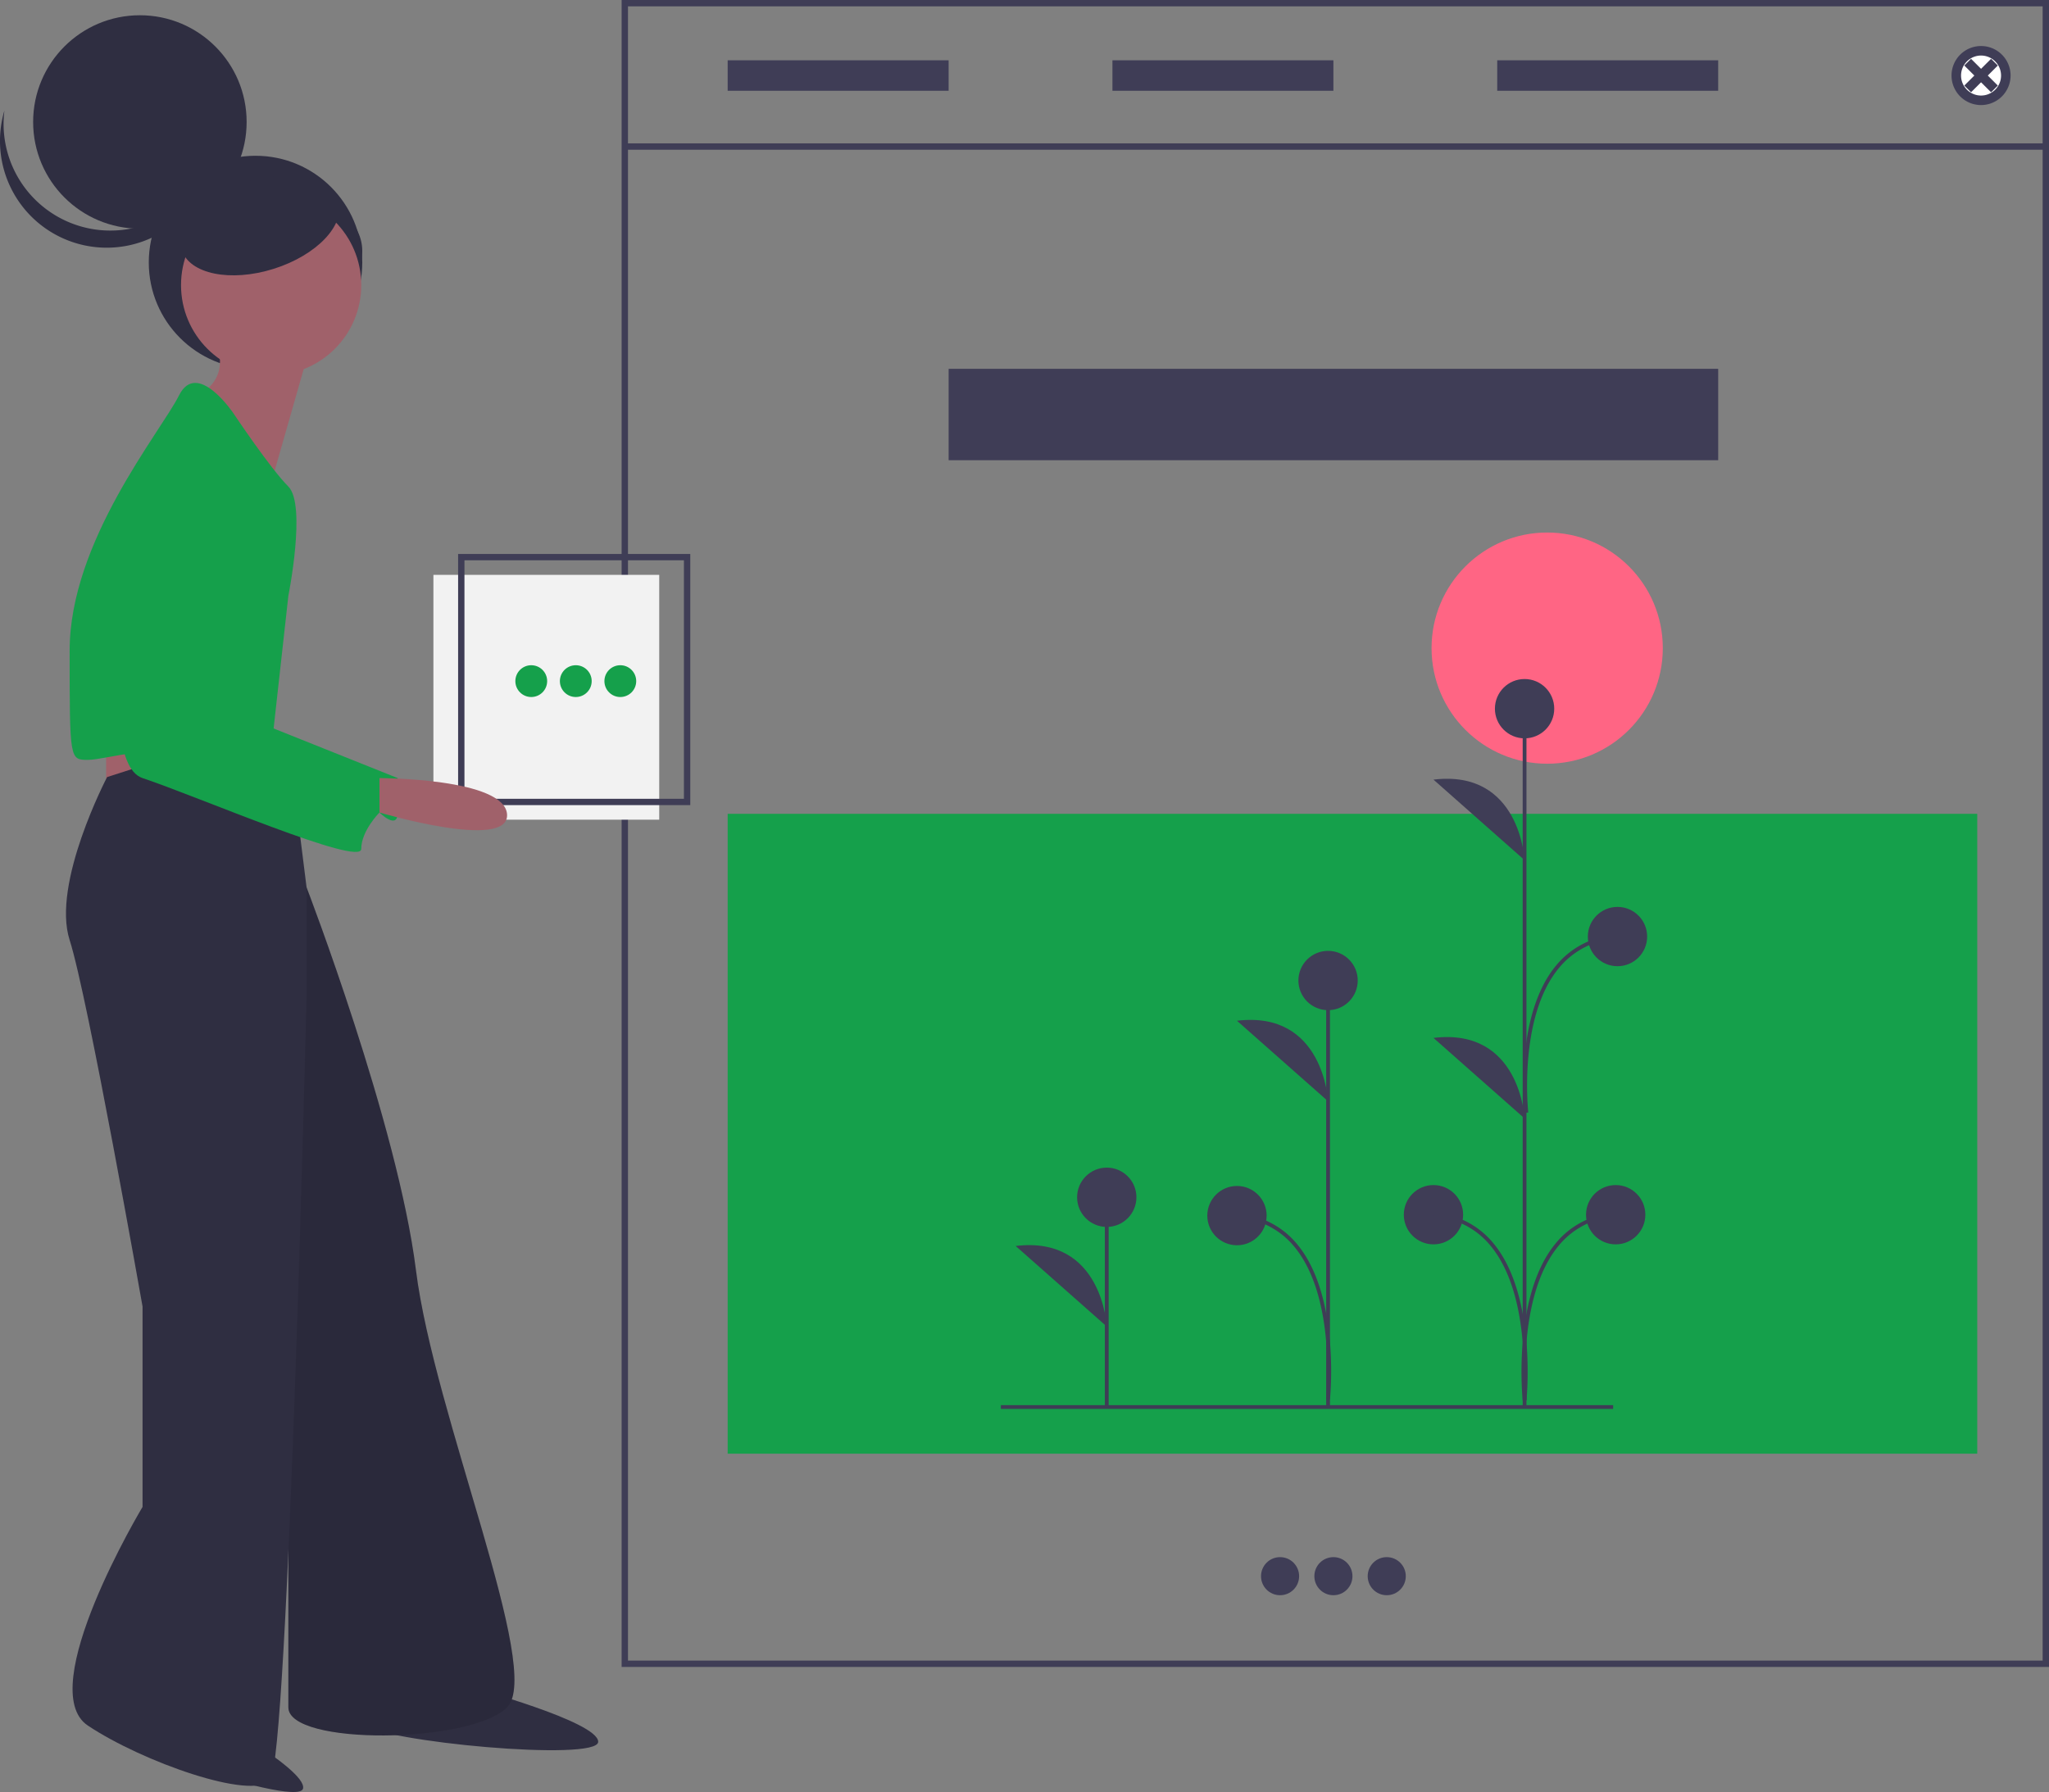 <svg xmlns="http://www.w3.org/2000/svg" id="b20bc320-2fc8-4403-a458-9220829d6284" data-name="Layer 1" width="645.297" height="564.508" viewBox="0 0 645.297 564.508" class="injected-svg gridItem__media" xmlns:xlink="http://www.w3.org/1999/xlink"><rect x="0" y="0" width="645.297" height="564.508" fill="#808080" stroke="none"/><title>Load_more</title><rect x="229.166" y="256.363" width="393.535" height="201.566" fill="#15A04B"></rect><circle cx="487.257" cy="204.169" r="36.415" fill="#FF6584"></circle><rect x="347.96" y="377.156" width="1.19" height="66.055" fill="#3F3D56"></rect><circle cx="348.555" cy="377.157" r="9.341" fill="#3F3D56"></circle><path d="M625.906,585.614s-1.334-28.701-28.69-25.365" transform="translate(-277.352 -167.746)" fill="#3F3D56"></path><rect x="479.543" y="223.347" width="1.19" height="220.328" fill="#3F3D56"></rect><circle cx="480.138" cy="223.243" r="9.341" fill="#3F3D56"></circle><circle cx="451.447" cy="382.651" r="9.341" fill="#3F3D56"></circle><path d="M757.49,438.704s-1.334-28.701-28.69-25.365" transform="translate(-277.352 -167.746)" fill="#3F3D56"></path><path d="M757.49,520.068s-1.334-28.701-28.69-25.365" transform="translate(-277.352 -167.746)" fill="#3F3D56"></path><path d="M758.081,608.917l-1.183-.128c.035-.323,3.312-32.448-10.143-48.635a25.051,25.051,0,0,0-18.002-9.164l.092-1.187a26.201,26.201,0,0,1,18.827,9.592C761.448,575.971,758.117,608.589,758.081,608.917Z" transform="translate(-277.352 -167.746)" fill="#3F3D56"></path><circle cx="508.832" cy="382.651" r="9.341" fill="#3F3D56"></circle><path d="M756.902,608.917c-.035-.328-3.366-32.946,10.409-49.522a26.201,26.201,0,0,1,18.827-9.592l.092,1.187a25.048,25.048,0,0,0-18.003,9.166c-13.457,16.193-10.176,48.311-10.141,48.633Z" transform="translate(-277.352 -167.746)" fill="#3F3D56"></path><circle cx="509.401" cy="295.028" r="9.341" fill="#3F3D56"></circle><path d="M757.472,518.322c-.035-.302-3.285-30.411,9.879-46.347a26.806,26.806,0,0,1,19.357-9.794l.092,1.187a25.657,25.657,0,0,0-18.531,9.365c-12.845,15.551-9.648,45.158-9.614,45.455Z" transform="translate(-277.352 -167.746)" fill="#3F3D56"></path><rect x="417.658" y="308.874" width="1.19" height="134.49" fill="#3F3D56"></rect><circle cx="418.253" cy="308.874" r="9.341" fill="#3F3D56"></circle><path d="M695.604,514.662s-1.334-28.701-28.69-25.365" transform="translate(-277.352 -167.746)" fill="#3F3D56"></path><path d="M696.196,608.607l-1.183-.129c.034-.317,3.295-31.939-10.04-48a25.171,25.171,0,0,0-18.106-9.203l.092-1.187a26.32,26.32,0,0,1,18.931,9.632C699.547,576.171,696.231,608.285,696.196,608.607Z" transform="translate(-277.352 -167.746)" fill="#3F3D56"></path><circle cx="389.562" cy="382.935" r="9.341" fill="#3F3D56"></circle><rect x="315.201" y="442.64" width="192.828" height="1.19" fill="#3F3D56"></rect><path d="M922.648,692.859H473.122V167.746H922.648Zm-447.526-2H920.648V169.746H475.122Z" transform="translate(-277.352 -167.746)" fill="#3F3D56"></path><rect x="196.771" y="45.166" width="447.526" height="2" fill="#3F3D56"></rect><circle cx="623.899" cy="23.796" r="7.799" fill="#FFFFFF"></circle><path d="M901.251,199.841a8.299,8.299,0,1,1,8.299-8.299A8.308,8.308,0,0,1,901.251,199.841Zm0-15.598a7.299,7.299,0,1,0,7.299,7.299A7.306,7.306,0,0,0,901.251,184.244Z" transform="translate(-277.352 -167.746)"></path><line x1="620.39" y1="20.287" x2="627.409" y2="27.306" fill="#FFFFFF"></line><rect x="900.751" y="186.579" width="1" height="9.926" transform="translate(-148.84 525.609) rotate(-44.998)"></rect><line x1="627.409" y1="20.287" x2="620.39" y2="27.306" fill="#FFFFFF"></line><rect x="896.288" y="191.042" width="9.926" height="1" transform="translate(-148.822 525.636) rotate(-45)"></rect><circle cx="623.899" cy="23.796" r="7.799" fill="none" stroke="#3F3D56" stroke-miterlimit="10" stroke-width="2px"></circle><path d="M901.251,199.841a8.299,8.299,0,1,1,8.299-8.299A8.308,8.308,0,0,1,901.251,199.841Zm0-15.598a7.299,7.299,0,1,0,7.299,7.299A7.306,7.306,0,0,0,901.251,184.244Z" transform="translate(-277.352 -167.746)" fill="none" stroke="#3F3D56" stroke-miterlimit="10" stroke-width="2px"></path><line x1="620.39" y1="20.287" x2="627.409" y2="27.306" fill="none" stroke="#3F3D56" stroke-miterlimit="10" stroke-width="2px"></line><rect x="900.751" y="186.579" width="1" height="9.926" transform="translate(-148.84 525.609) rotate(-44.998)" fill="none" stroke="#3F3D56" stroke-miterlimit="10" stroke-width="2px"></rect><line x1="627.409" y1="20.287" x2="620.39" y2="27.306" fill="none" stroke="#3F3D56" stroke-miterlimit="10" stroke-width="2px"></line><rect x="896.288" y="191.042" width="9.926" height="1" transform="translate(-148.822 525.636) rotate(-45)" fill="none" stroke="#3F3D56" stroke-miterlimit="10" stroke-width="2px"></rect><rect x="229.165" y="18.997" width="69.588" height="9.598" fill="#3F3D56"></rect><rect x="350.345" y="18.997" width="69.588" height="9.598" fill="#3F3D56"></rect><rect x="471.525" y="18.997" width="69.588" height="9.598" fill="#3F3D56"></rect><rect x="298.754" y="116.181" width="242.36" height="28.795" fill="#3F3D56"></rect><circle cx="403.136" cy="496.518" r="5.999" fill="#3F3D56"></circle><circle cx="419.933" cy="496.518" r="5.999" fill="#3F3D56"></circle><circle cx="436.731" cy="496.518" r="5.999" fill="#3F3D56"></circle><rect x="136.494" y="181.086" width="71.117" height="77.126" fill="#F2F2F2"></rect><path d="M494.742,421.372H421.625V342.245H494.742Zm-71.117-2H492.742V344.245H423.625Z" transform="translate(-277.352 -167.746)" fill="#3F3D56"></path><circle cx="167.31" cy="214.563" r="5.008" fill="#15A04B"></circle><circle cx="181.333" cy="214.563" r="5.008" fill="#15A04B"></circle><circle cx="195.356" cy="214.563" r="5.008" fill="#15A04B"></circle><path d="M337.746,705.041s36.531,19.935,35.04,26.136c-.809,3.364-20.45-1.661-38.929-8.068-15.583-5.403,8.647-3.011,6.708-6.178C336.325,710.008,337.746,705.041,337.746,705.041Z" transform="translate(-277.352 -167.746)" fill="#2F2E41"></path><path d="M425.563,699.211s40.179,10.842,40.179,17.22-68.879,0-74.619-5.74S425.563,699.211,425.563,699.211Z" transform="translate(-277.352 -167.746)" fill="#2F2E41"></path><path d="M356.684,418.593l17.22,28.7s28.7,74.619,34.439,120.538,40.179,126.278,28.7,137.758-68.879,12.118-68.879,0V470.252Z" transform="translate(-277.352 -167.746)" fill="#2F2E41"></path><path d="M356.684,418.593l17.22,28.7s28.7,74.619,34.439,120.538,40.179,126.278,28.7,137.758-68.879,12.118-68.879,0V470.252Z" transform="translate(-277.352 -167.746)" opacity="0.1"></path><path d="M310.764,395.633v22.96c0,5.74,34.439,5.74,34.439,5.74V401.373Z" transform="translate(-277.352 -167.746)" fill="#A0616A"></path><path d="M327.984,407.113l-16.901,5.421s-17.539,33.483-11.799,51.34,22.96,115.436,22.96,115.436v63.139s-34.439,57.399-17.22,68.879,51.659,23.597,57.399,17.22S373.903,481.732,373.903,481.732V447.293l-5.74-45.919Z" transform="translate(-277.352 -167.746)" fill="#2F2E41"></path><circle cx="80.473" cy="82.686" r="33.618" fill="#2F2E41"></circle><circle cx="44.054" cy="38.422" r="33.618" fill="#2F2E41"></circle><path d="M292.408,234.006a33.619,33.619,0,0,0,51.914-17.652,33.619,33.619,0,1,1-65.579-13.786A33.607,33.607,0,0,0,292.408,234.006Z" transform="translate(-277.352 -167.746)" fill="#2F2E41"></path><ellipse cx="92.239" cy="79.044" rx="21.851" ry="17.089" fill="#2F2E41"></ellipse><circle cx="85.391" cy="89.811" r="28.381" fill="#A0616A"></circle><path d="M345.204,275.095s5.74,11.48-5.74,17.22,22.96,28.7,22.96,28.7l11.48-40.179Z" transform="translate(-277.352 -167.746)" fill="#A0616A"></path><path d="M350.944,298.055s-11.48-17.22-17.22-5.74-34.439,45.919-34.439,80.359,0,34.439,5.74,34.439,22.96-5.74,28.7,0,28.7,0,28.7,0l5.74-51.659s5.74-28.7,0-34.439S350.944,298.055,350.944,298.055Z" transform="translate(-277.352 -167.746)" fill="#15A04B"></path><path d="M322.244,321.015s-17.22,86.099,0,91.838,68.879,28.062,68.879,22.322,5.74-11.48,5.74-11.48,5.74,5.74,5.74,0v-10.842L345.204,389.894v-57.399s11.48-28.7,0-28.7S322.244,321.015,322.244,321.015Z" transform="translate(-277.352 -167.746)" fill="#15A04B"></path><path d="M396.863,412.853s39.542,0,40.179,11.48-40.179-.638-40.179-.638Z" transform="translate(-277.352 -167.746)" fill="#A0616A"></path><ellipse cx="359.235" cy="238.743" rx="25.83" ry="14.35" transform="translate(-332.486 -48.778) rotate(-17.485)" fill="#2F2E41"></ellipse></svg>